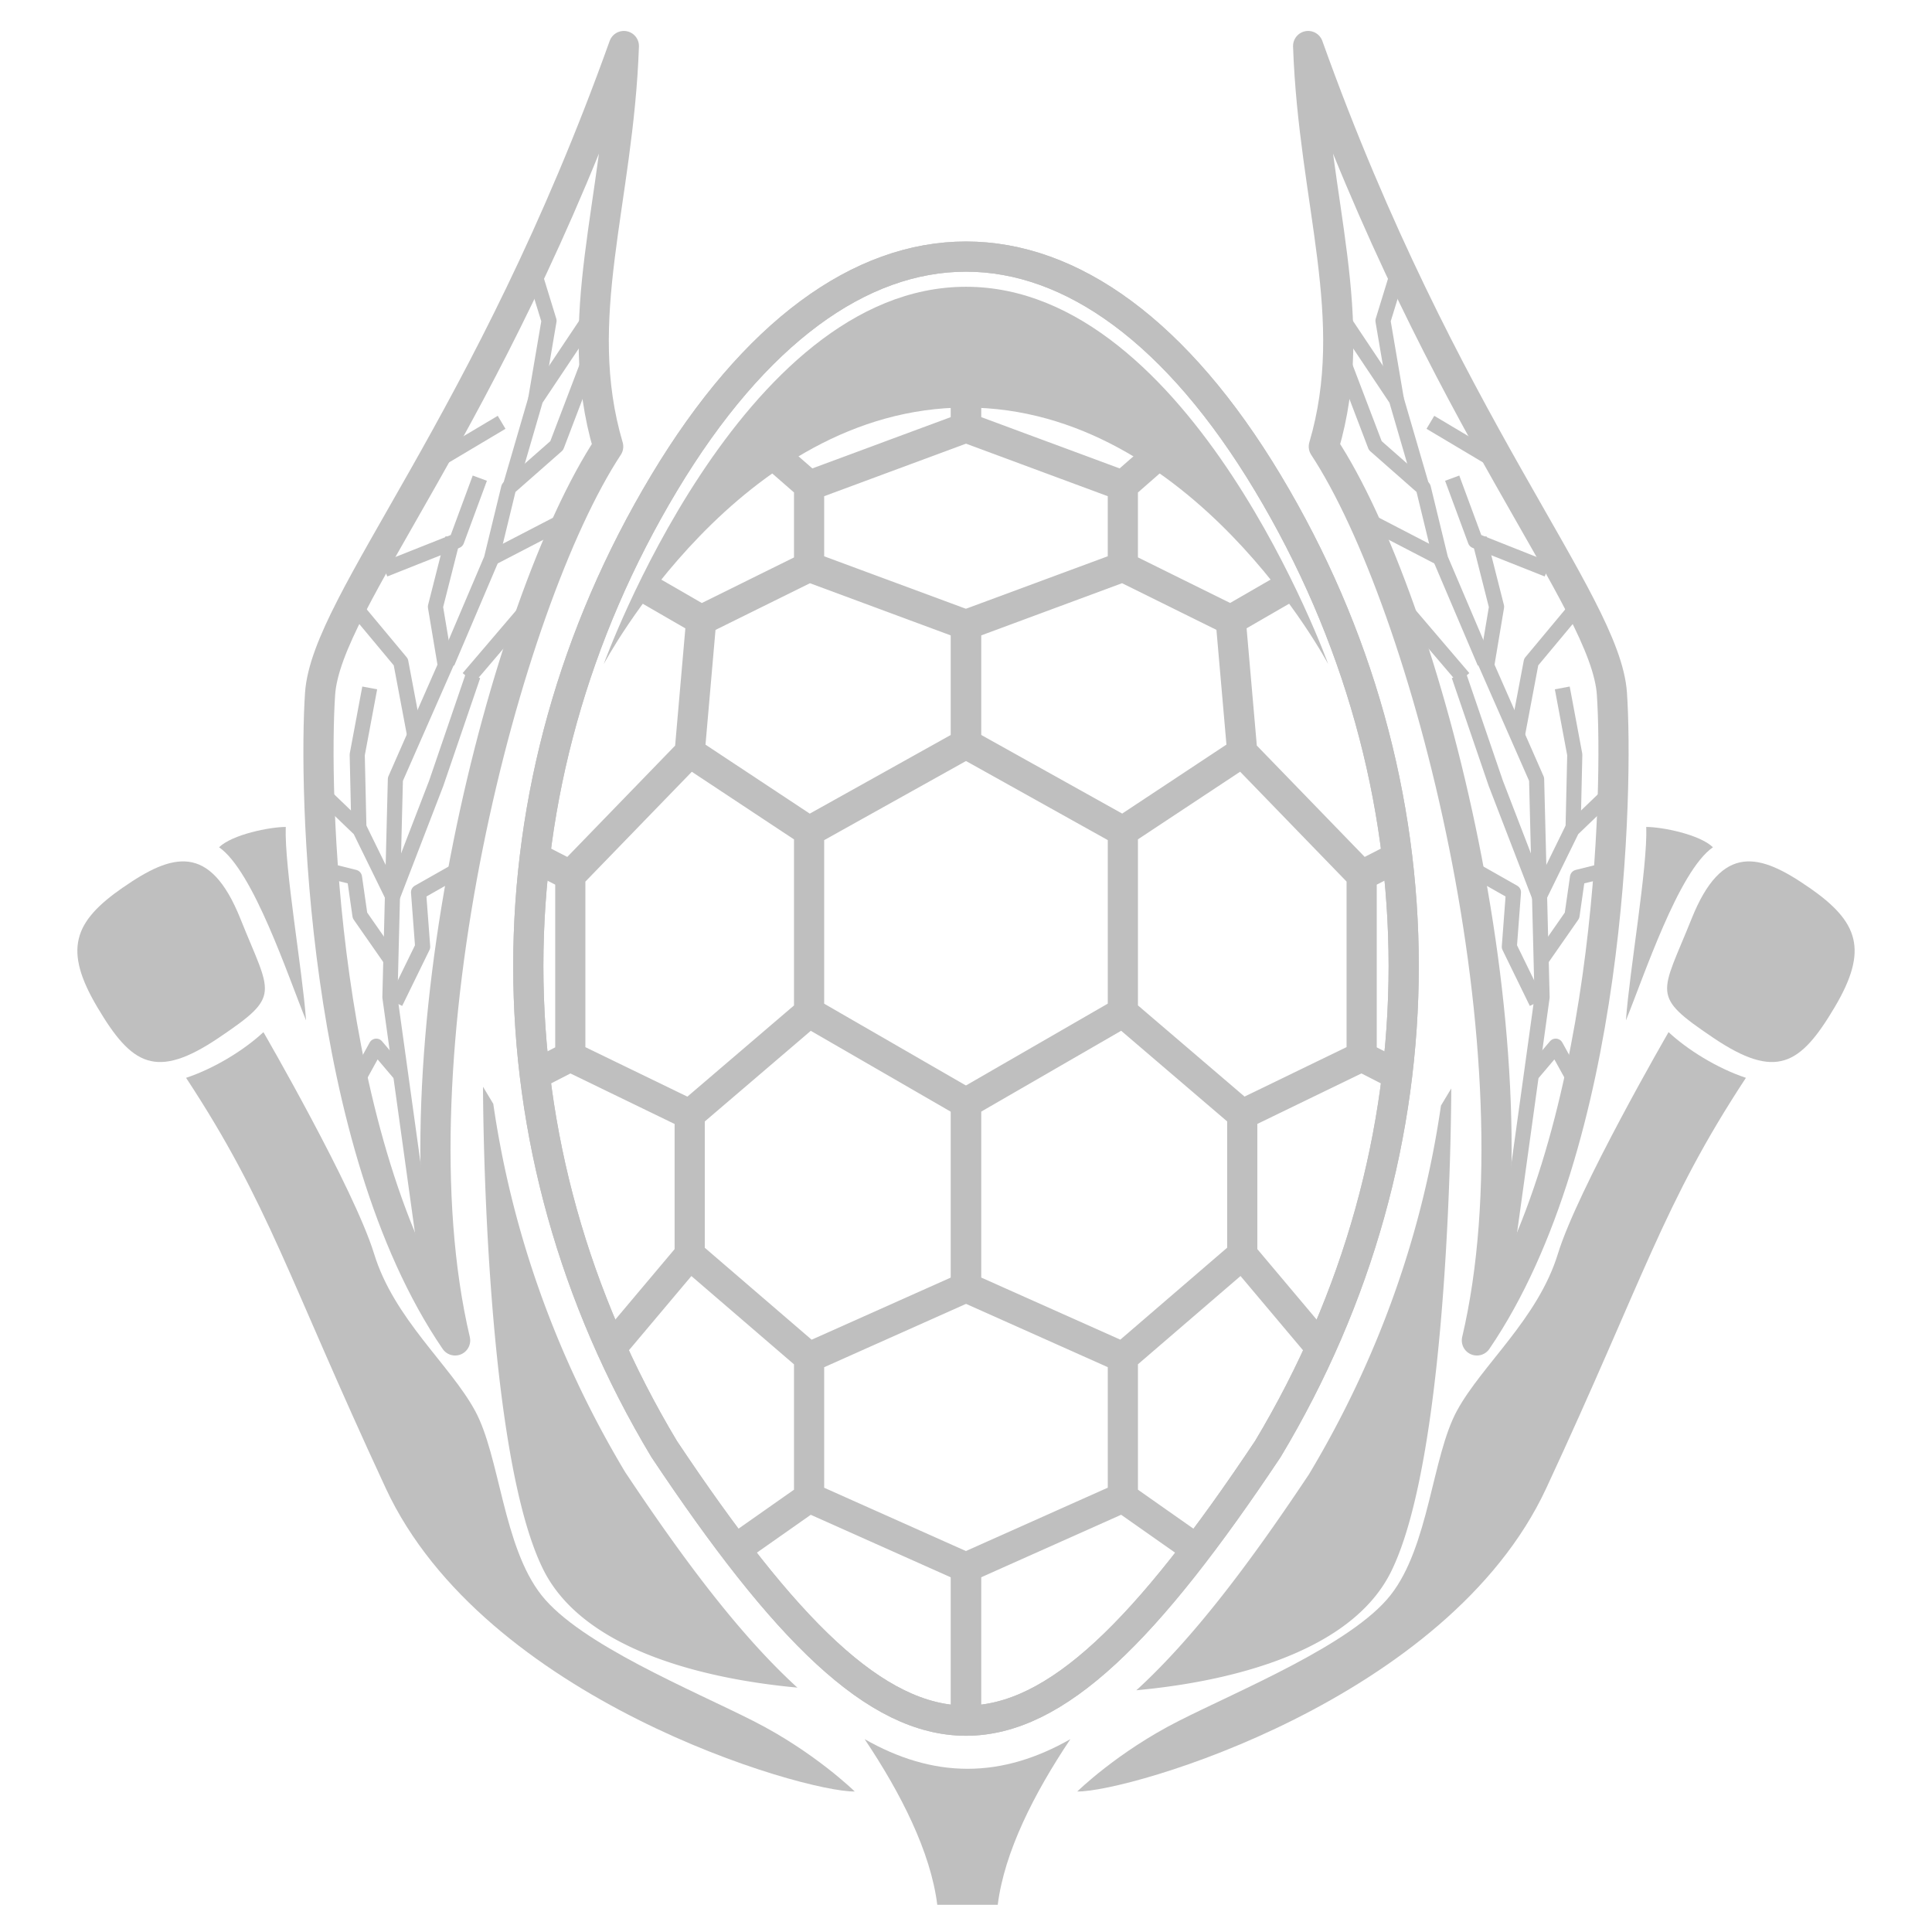 <?xml version="1.0" encoding="UTF-8" standalone="no"?>
<svg
   xmlns:dc="http://purl.org/dc/elements/1.1/"
   xmlns:cc="http://creativecommons.org/ns#"
   xmlns:rdf="http://www.w3.org/1999/02/22-rdf-syntax-ns#"
   xmlns:svg="http://www.w3.org/2000/svg"
   xmlns="http://www.w3.org/2000/svg"
   xmlns:sodipodi="http://sodipodi.sourceforge.net/DTD/sodipodi-0.dtd"
   xmlns:inkscape="http://www.inkscape.org/namespaces/inkscape"
   inkscape:export-ydpi="36"
   inkscape:export-xdpi="36"
   inkscape:export-filename="Q:\src\Keyhunter\keyhunter2.png"
   width="128"
   height="128"
   viewBox="0 0 33.867 33.867"
   version="1.1"
   id="svg8"
   inkscape:version="0.48.4 r9939"
   sodipodi:docname="keyhunter_bwht.svg">
  <defs
     id="defs2" />
  <sodipodi:namedview
     inkscape:snap-bbox="true"
     id="base"
     pagecolor="#ffffff"
     bordercolor="#666666"
     borderopacity="1.0"
     inkscape:pageopacity="0.0"
     inkscape:pageshadow="2"
     inkscape:zoom="2.7503168"
     inkscape:cx="45.563984"
     inkscape:cy="77.753597"
     inkscape:document-units="px"
     inkscape:current-layer="layer1"
     inkscape:document-rotation="0"
     showgrid="false"
     units="px"
     inkscape:window-width="1920"
     inkscape:window-height="1058"
     inkscape:window-x="-8"
     inkscape:window-y="-8"
     inkscape:window-maximized="1"
     inkscape:snap-global="false"
     inkscape:object-paths="true"
     inkscape:snap-intersection-paths="true"
     inkscape:snap-smooth-nodes="true"
     inkscape:snap-midpoints="true">
    <inkscape:grid
       type="xygrid"
       id="grid833"
       empspacing="4" />
  </sodipodi:namedview>
  <g
     inkscape:label="Layer 1"
     inkscape:groupmode="layer"
     id="layer1">
    <g
       id="g3053"
       style="opacity:0.25">
      <path
         sodipodi:nodetypes="ccccc"
         inkscape:connector-curvature="0"
         id="path843"
         d="m 11.642,8.467 c -3.175,5.292 -3.175,11.642 0,16.933 4.233,6.35 6.35,6.35 10.583,0 C 25.4,20.108 25.4,13.758 22.225,8.467 19.05,3.175 14.817,3.175 11.642,8.467 Z"
         style="fill:none;stroke:#000000;stroke-width:0.529;stroke-linecap:round;stroke-linejoin:round;stroke-miterlimit:4;stroke-dasharray:none;fill-opacity:1" />
      <path
         d="M 96 72 L 95.318 73.135 C 94.099 81.572 91.189 89.854 86.574 97.545 A 3 3 0 0 1 86.494 97.662 C 82.43 103.758 78.847 108.417 75.287 111.703 C 75.247 111.74 75.206 111.772 75.166 111.809 C 80.026 111.363 89.111 109.777 92 104 C 96 96 96 72 96 72 z "
         style="opacity:1;fill:#000000;stroke:none;stroke-width:1;stroke-linecap:round;stroke-linejoin:round;stroke-miterlimit:4;stroke-dasharray:none"
         id="path845-4"
         transform="scale(0.265)" />
      <path
         d="M 57.195 115.043 C 59.6 118.633 61.563 122.507 62 126 L 66 126 C 66.437 122.507 68.4 118.633 70.805 115.043 C 68.616 116.289 66.358 117.004 64.002 117.004 C 61.645 117.004 59.384 116.29 57.195 115.043 z "
         style="opacity:1;fill:#000000;stroke:none;stroke-width:6;stroke-linecap:butt;stroke-linejoin:round;stroke-miterlimit:4;stroke-dasharray:none"
         id="path1053"
         transform="scale(0.265)" />
      <g
         id="g1286">
        <path
           style="opacity:1;fill:#000000;stroke:none;stroke-width:1.587;stroke-linecap:butt;stroke-linejoin:round;stroke-miterlimit:4;stroke-dasharray:none"
           d="m 31.715,15.559 c 0.864,0.6 1.044,1.089 0.444,2.1 -0.6,1.011 -1.024,1.277 -2.129,0.531 -1.105,-0.746 -0.914,-0.744 -0.378,-2.083 0.536,-1.339 1.199,-1.148 2.063,-0.547 z"
           id="path1070"
           inkscape:connector-curvature="0"
           sodipodi:nodetypes="zzzzz" />
        <path
           style="opacity:1;fill:#000000;stroke:none;stroke-width:1.587;stroke-linecap:butt;stroke-linejoin:round;stroke-miterlimit:4;stroke-dasharray:none"
           d="m 29.249,18.093 c 0,0 -1.59,2.746 -1.94,3.886 -0.35,1.14 -1.328,1.942 -1.768,2.748 -0.439,0.805 -0.489,2.378 -1.167,3.237 -0.678,0.859 -2.641,1.66 -3.713,2.204 -1.073,0.544 -1.777,1.236 -1.777,1.236 0.906,0.012 6.497,-1.607 8.221,-5.316 1.724,-3.71 2.045,-4.981 3.5,-7.194 -0.514,-0.172 -1.028,-0.496 -1.356,-0.801 z"
           id="path1072"
           inkscape:connector-curvature="0"
           sodipodi:nodetypes="czzzzczcc" />
        <path
           style="opacity:1;fill:#000000;stroke:none;stroke-width:0.265;stroke-linecap:butt;stroke-linejoin:round;stroke-miterlimit:4;stroke-dasharray:none"
           d="m 28.503,17.884 c 0.316,-0.774 0.922,-2.615 1.524,-3.032 -0.234,-0.225 -0.89,-0.356 -1.169,-0.356 0.025,0.711 -0.291,2.497 -0.356,3.387 z"
           id="path1150"
           inkscape:connector-curvature="0"
           sodipodi:nodetypes="cccc" />
      </g>
      <g
         id="g1281">
        <g
           id="g1169">
          <path
             sodipodi:nodetypes="czccc"
             inkscape:connector-curvature="0"
             id="path1110"
             d="M 25.889,23.497 C 28.257,20.027 28.367,13.785 28.256,12.161 28.146,10.537 25.299,7.429 22.931,0.807 23.027,3.552 23.871,5.572 23.206,7.828 25.006,10.563 27.063,18.509 25.889,23.497 Z"
             style="opacity:1;fill:none;stroke:#000000;stroke-width:0.529;stroke-linecap:butt;stroke-linejoin:round;stroke-miterlimit:4;stroke-dasharray:none;fill-opacity:1" />
          <path
             inkscape:connector-curvature="0"
             id="path1114"
             d="m 24.478,10.505 1.178,1.38"
             style="opacity:1;fill:none;stroke:#000000;stroke-width:0.265;stroke-linecap:butt;stroke-linejoin:round;stroke-miterlimit:4;stroke-dasharray:none" />
          <path
             inkscape:connector-curvature="0"
             id="path1116"
             d="m 23.569,6.397 0.539,1.414 0.842,0.741 0.303,1.246 0.774,1.818"
             style="opacity:1;fill:none;stroke:#000000;stroke-width:0.265;stroke-linecap:butt;stroke-linejoin:round;stroke-miterlimit:4;stroke-dasharray:none" />
          <path
             sodipodi:nodetypes="ccc"
             inkscape:connector-curvature="0"
             id="path1118"
             d="M 24.925,8.537 24.478,7.003 23.489,5.523"
             style="opacity:1;fill:none;stroke:#000000;stroke-width:0.265;stroke-linecap:butt;stroke-linejoin:round;stroke-miterlimit:4;stroke-dasharray:none" />
          <path
             inkscape:connector-curvature="0"
             id="path1120"
             d="M 24.478,7.003 24.243,5.623 24.512,4.748"
             style="opacity:1;fill:none;stroke:#000000;stroke-width:0.265;stroke-linecap:butt;stroke-linejoin:round;stroke-miterlimit:4;stroke-dasharray:none" />
          <path
             inkscape:connector-curvature="0"
             id="path1122"
             d="M 25.456,8.382 25.862,9.48 27.127,9.982"
             style="opacity:1;fill:none;stroke:#000000;stroke-width:0.265;stroke-linecap:butt;stroke-linejoin:round;stroke-miterlimit:4;stroke-dasharray:none" />
          <path
             inkscape:connector-curvature="0"
             id="path1124"
             d="m 25.074,7.403 1.003,0.597"
             style="opacity:1;fill:none;stroke:#000000;stroke-width:0.265;stroke-linecap:butt;stroke-linejoin:round;stroke-miterlimit:4;stroke-dasharray:none" />
          <path
             inkscape:connector-curvature="0"
             id="path1128"
             d="m 25.981,11.486 0.955,2.173 0.096,3.821 -0.669,4.824"
             style="opacity:1;fill:none;stroke:#000000;stroke-width:0.265;stroke-linecap:butt;stroke-linejoin:round;stroke-miterlimit:4;stroke-dasharray:none" />
          <path
             inkscape:connector-curvature="0"
             id="path1130"
             d="m 25.575,11.844 0.645,1.886 0.764,1.982"
             style="opacity:1;fill:none;stroke:#000000;stroke-width:0.265;stroke-linecap:butt;stroke-linejoin:round;stroke-miterlimit:4;stroke-dasharray:none" />
          <path
             inkscape:connector-curvature="0"
             id="path1132"
             d="m 26.602,12.871 0.239,-1.266 0.836,-1.003"
             style="opacity:1;fill:none;stroke:#000000;stroke-width:0.265;stroke-linecap:butt;stroke-linejoin:round;stroke-miterlimit:4;stroke-dasharray:none" />
          <path
             inkscape:connector-curvature="0"
             id="path1134"
             d="m 26.984,15.713 0.573,-1.17 0.621,-0.597"
             style="opacity:1;fill:none;stroke:#000000;stroke-width:0.265;stroke-linecap:butt;stroke-linejoin:round;stroke-miterlimit:4;stroke-dasharray:none" />
          <path
             inkscape:connector-curvature="0"
             id="path1136"
             d="m 26.936,17.575 -0.478,-0.979 0.072,-0.955 -0.716,-0.406"
             style="opacity:1;fill:none;stroke:#000000;stroke-width:0.265;stroke-linecap:butt;stroke-linejoin:round;stroke-miterlimit:4;stroke-dasharray:none" />
          <path
             inkscape:connector-curvature="0"
             id="path1138"
             d="m 26.865,18.817 0.406,-0.478 0.382,0.693"
             style="opacity:1;fill:none;stroke:#000000;stroke-width:0.265;stroke-linecap:butt;stroke-linejoin:round;stroke-miterlimit:4;stroke-dasharray:none" />
          <path
             inkscape:connector-curvature="0"
             id="path1140"
             d="m 27.008,16.835 0.549,-0.788 0.096,-0.669 0.478,-0.119"
             style="opacity:1;fill:none;stroke:#000000;stroke-width:0.265;stroke-linecap:butt;stroke-linejoin:round;stroke-miterlimit:4;stroke-dasharray:none" />
          <path
             sodipodi:nodetypes="cc"
             inkscape:connector-curvature="0"
             id="path1142"
             d="m 27.575,14.547 0.03,-1.318 -0.219,-1.17"
             style="opacity:1;fill:none;stroke:#000000;stroke-width:0.265;stroke-linecap:butt;stroke-linejoin:round;stroke-miterlimit:4;stroke-dasharray:none" />
          <path
             inkscape:connector-curvature="0"
             id="path1144"
             d="M 26.064,11.652 26.234,10.636 25.929,9.433"
             style="opacity:1;fill:none;stroke:#000000;stroke-width:0.265;stroke-linecap:butt;stroke-linejoin:round;stroke-miterlimit:4;stroke-dasharray:none" />
          <path
             inkscape:connector-curvature="0"
             id="path1148"
             d="M 25.265,9.791 23.975,9.122"
             style="opacity:1;fill:none;stroke:#000000;stroke-width:0.265;stroke-linecap:butt;stroke-linejoin:round;stroke-miterlimit:4;stroke-dasharray:none" />
        </g>
      </g>
      <path
         inkscape:connector-curvature="0"
         id="path1290"
         style="opacity:1;fill:#000000;stroke:none;stroke-width:0.265;stroke-linecap:round;stroke-linejoin:round;stroke-miterlimit:4;stroke-dasharray:none"
         d="m 8.467,19.05 0.18,0.3 c 0.323,2.232 1.093,4.424 2.314,6.459 a 0.794,0.794 0 0 0 0.021,0.031 c 1.075,1.613 2.023,2.846 2.965,3.715 0.011,0.01 0.021,0.018 0.032,0.028 -1.286,-0.118 -3.69,-0.537 -4.454,-2.066 C 8.467,25.4 8.467,19.05 8.467,19.05 Z" />
      <g
         transform="matrix(-1,0,0,1,33.867,0)"
         id="g1298">
        <path
           sodipodi:nodetypes="zzzzz"
           inkscape:connector-curvature="0"
           id="path1292"
           d="m 31.715,15.559 c 0.864,0.6 1.044,1.089 0.444,2.1 -0.6,1.011 -1.024,1.277 -2.129,0.531 -1.105,-0.746 -0.914,-0.744 -0.378,-2.083 0.536,-1.339 1.199,-1.148 2.063,-0.547 z"
           style="opacity:1;fill:#000000;stroke:none;stroke-width:1.587;stroke-linecap:butt;stroke-linejoin:round;stroke-miterlimit:4;stroke-dasharray:none" />
        <path
           sodipodi:nodetypes="czzzzczcc"
           inkscape:connector-curvature="0"
           id="path1294"
           d="m 29.249,18.093 c 0,0 -1.59,2.746 -1.94,3.886 -0.35,1.14 -1.328,1.942 -1.768,2.748 -0.439,0.805 -0.489,2.378 -1.167,3.237 -0.678,0.859 -2.641,1.66 -3.713,2.204 -1.073,0.544 -1.777,1.236 -1.777,1.236 0.906,0.012 6.497,-1.607 8.221,-5.316 1.724,-3.71 2.045,-4.981 3.5,-7.194 -0.514,-0.172 -1.028,-0.496 -1.356,-0.801 z"
           style="opacity:1;fill:#000000;stroke:none;stroke-width:1.587;stroke-linecap:butt;stroke-linejoin:round;stroke-miterlimit:4;stroke-dasharray:none" />
        <path
           sodipodi:nodetypes="cccc"
           inkscape:connector-curvature="0"
           id="path1296"
           d="m 28.503,17.884 c 0.316,-0.774 0.922,-2.615 1.524,-3.032 -0.234,-0.225 -0.89,-0.356 -1.169,-0.356 0.025,0.711 -0.291,2.497 -0.356,3.387 z"
           style="opacity:1;fill:#000000;stroke:none;stroke-width:0.265;stroke-linecap:butt;stroke-linejoin:round;stroke-miterlimit:4;stroke-dasharray:none" />
      </g>
      <g
         transform="matrix(-1,0,0,1,33.867,0)"
         id="g1358">
        <g
           id="g1354">
          <path
             style="opacity:1;fill:none;stroke:#000000;stroke-width:0.529;stroke-linecap:butt;stroke-linejoin:round;stroke-miterlimit:4;stroke-dasharray:none;fill-opacity:1"
             d="M 25.889,23.497 C 28.257,20.027 28.367,13.785 28.256,12.161 28.146,10.537 25.299,7.429 22.931,0.807 23.027,3.552 23.871,5.572 23.206,7.828 25.006,10.563 27.063,18.509 25.889,23.497 Z"
             id="path1320"
             inkscape:connector-curvature="0"
             sodipodi:nodetypes="czccc" />
          <path
             style="opacity:1;fill:none;stroke:#000000;stroke-width:0.265;stroke-linecap:butt;stroke-linejoin:round;stroke-miterlimit:4;stroke-dasharray:none"
             d="m 24.478,10.505 1.178,1.38"
             id="path1322"
             inkscape:connector-curvature="0" />
          <path
             style="opacity:1;fill:none;stroke:#000000;stroke-width:0.265;stroke-linecap:butt;stroke-linejoin:round;stroke-miterlimit:4;stroke-dasharray:none"
             d="m 23.569,6.397 0.539,1.414 0.842,0.741 0.303,1.246 0.774,1.818"
             id="path1324"
             inkscape:connector-curvature="0" />
          <path
             style="opacity:1;fill:none;stroke:#000000;stroke-width:0.265;stroke-linecap:butt;stroke-linejoin:round;stroke-miterlimit:4;stroke-dasharray:none"
             d="M 24.925,8.537 24.478,7.003 23.489,5.523"
             id="path1326"
             inkscape:connector-curvature="0"
             sodipodi:nodetypes="ccc" />
          <path
             style="opacity:1;fill:none;stroke:#000000;stroke-width:0.265;stroke-linecap:butt;stroke-linejoin:round;stroke-miterlimit:4;stroke-dasharray:none"
             d="M 24.478,7.003 24.243,5.623 24.512,4.748"
             id="path1328"
             inkscape:connector-curvature="0" />
          <path
             style="opacity:1;fill:none;stroke:#000000;stroke-width:0.265;stroke-linecap:butt;stroke-linejoin:round;stroke-miterlimit:4;stroke-dasharray:none"
             d="M 25.456,8.382 25.862,9.48 27.127,9.982"
             id="path1330"
             inkscape:connector-curvature="0" />
          <path
             style="opacity:1;fill:none;stroke:#000000;stroke-width:0.265;stroke-linecap:butt;stroke-linejoin:round;stroke-miterlimit:4;stroke-dasharray:none"
             d="m 25.074,7.403 1.003,0.597"
             id="path1332"
             inkscape:connector-curvature="0" />
          <path
             style="opacity:1;fill:none;stroke:#000000;stroke-width:0.265;stroke-linecap:butt;stroke-linejoin:round;stroke-miterlimit:4;stroke-dasharray:none"
             d="m 25.981,11.486 0.955,2.173 0.096,3.821 -0.669,4.824"
             id="path1334"
             inkscape:connector-curvature="0" />
          <path
             style="opacity:1;fill:none;stroke:#000000;stroke-width:0.265;stroke-linecap:butt;stroke-linejoin:round;stroke-miterlimit:4;stroke-dasharray:none"
             d="m 25.575,11.844 0.645,1.886 0.764,1.982"
             id="path1336"
             inkscape:connector-curvature="0" />
          <path
             style="opacity:1;fill:none;stroke:#000000;stroke-width:0.265;stroke-linecap:butt;stroke-linejoin:round;stroke-miterlimit:4;stroke-dasharray:none"
             d="m 26.602,12.871 0.239,-1.266 0.836,-1.003"
             id="path1338"
             inkscape:connector-curvature="0" />
          <path
             style="opacity:1;fill:none;stroke:#000000;stroke-width:0.265;stroke-linecap:butt;stroke-linejoin:round;stroke-miterlimit:4;stroke-dasharray:none"
             d="m 26.984,15.713 0.573,-1.17 0.621,-0.597"
             id="path1340"
             inkscape:connector-curvature="0" />
          <path
             style="opacity:1;fill:none;stroke:#000000;stroke-width:0.265;stroke-linecap:butt;stroke-linejoin:round;stroke-miterlimit:4;stroke-dasharray:none"
             d="m 26.936,17.575 -0.478,-0.979 0.072,-0.955 -0.716,-0.406"
             id="path1342"
             inkscape:connector-curvature="0" />
          <path
             style="opacity:1;fill:none;stroke:#000000;stroke-width:0.265;stroke-linecap:butt;stroke-linejoin:round;stroke-miterlimit:4;stroke-dasharray:none"
             d="m 26.865,18.817 0.406,-0.478 0.382,0.693"
             id="path1344"
             inkscape:connector-curvature="0" />
          <path
             style="opacity:1;fill:none;stroke:#000000;stroke-width:0.265;stroke-linecap:butt;stroke-linejoin:round;stroke-miterlimit:4;stroke-dasharray:none"
             d="m 27.008,16.835 0.549,-0.788 0.096,-0.669 0.478,-0.119"
             id="path1346"
             inkscape:connector-curvature="0" />
          <path
             style="opacity:1;fill:none;stroke:#000000;stroke-width:0.265;stroke-linecap:butt;stroke-linejoin:round;stroke-miterlimit:4;stroke-dasharray:none"
             d="m 27.575,14.547 0.03,-1.318 -0.219,-1.17"
             id="path1348"
             inkscape:connector-curvature="0"
             sodipodi:nodetypes="cc" />
          <path
             style="opacity:1;fill:none;stroke:#000000;stroke-width:0.265;stroke-linecap:butt;stroke-linejoin:round;stroke-miterlimit:4;stroke-dasharray:none"
             d="M 26.064,11.652 26.234,10.636 25.929,9.433"
             id="path1350"
             inkscape:connector-curvature="0" />
          <path
             style="opacity:1;fill:none;stroke:#000000;stroke-width:0.265;stroke-linecap:butt;stroke-linejoin:round;stroke-miterlimit:4;stroke-dasharray:none"
             d="M 25.265,9.791 23.975,9.122"
             id="path1352"
             inkscape:connector-curvature="0" />
        </g>
      </g>
      <path
         sodipodi:nodetypes="czczc"
         inkscape:connector-curvature="0"
         id="path974"
         d="m 10.583,11.642 c 0,0 2.381,-6.615 6.35,-6.615 3.969,0 6.35,6.615 6.35,6.615 0,0 -2.381,-4.498 -6.35,-4.498 -3.969,0 -6.35,4.498 -6.35,4.498 z"
         style="opacity:1;fill:#000000;stroke:none;stroke-width:0.529;stroke-linecap:round;stroke-linejoin:round;stroke-miterlimit:4;stroke-dasharray:none" />
      <path
         style="fill:none;stroke:#000000;stroke-width:0.529;stroke-linecap:round;stroke-linejoin:round;stroke-miterlimit:4;stroke-dasharray:none;fill-opacity:1"
         d="m 11.642,8.467 c -3.175,5.292 -3.175,11.642 0,16.933 4.233,6.35 6.35,6.35 10.583,0 C 25.4,20.108 25.4,13.758 22.225,8.467 19.05,3.175 14.817,3.175 11.642,8.467 Z"
         id="path980"
         inkscape:connector-curvature="0"
         sodipodi:nodetypes="ccccc" />
      <path
         id="path1288"
         style="opacity:1;fill:none;stroke:#000000;stroke-width:0.529;stroke-linecap:butt;stroke-linejoin:round;stroke-miterlimit:4;stroke-dasharray:none"
         d="m 16.933,6.798 v 0.697 l -2.75,1.019 v 1.422 l 2.75,1.019 m -2.75,15.296 -1.394,0.979 m -0.699,-5.237 -1.377,1.636 m -0.716,-5.108 -0.623,0.32 m 0.623,-3.495 -0.623,-0.32 M 14.184,8.513 13.525,7.938 m -1.233,2.932 -0.978,-0.565 m 5.619,12.261 -2.75,1.228 v 2.457 l 2.75,1.228 1e-6,2.684 m -2.75,-12.416 -2.093,1.79 v 2.457 l 2.093,1.801 2.75,-1.228 -1e-6,-3.231 z m -2e-6,-7.811 -1.891,0.935 -0.202,2.316 2.093,1.385 2.75,-1.534 v -2.084 z m -2.093,3.251 -2.093,2.16 v 3.175 l 2.093,1.015 2.093,-1.79 v -3.175 z m 4.843,-0.149 -2.75,1.534 v 3.175 l 2.75,1.587"
         inkscape:connector-curvature="0"
         sodipodi:nodetypes="ccccccccccccccccccccccccccccccccccccccccccccccc" />
      <path
         sodipodi:nodetypes="ccccccccccccccccccccccccccccccccccccccccccccccc"
         inkscape:connector-curvature="0"
         d="m 16.933,6.798 v 0.697 l 2.75,1.019 v 1.422 l -2.75,1.019 m 2.75,15.296 1.394,0.979 m 0.699,-5.237 1.377,1.636 m 0.716,-5.108 0.623,0.32 m -0.623,-3.495 0.623,-0.32 m -4.809,-6.513 0.658,-0.576 m 1.233,2.932 0.978,-0.565 m -5.619,12.261 2.75,1.228 v 2.457 l -2.75,1.228 -10e-7,2.684 m 2.75,-12.416 2.093,1.79 v 2.457 l -2.093,1.801 -2.75,-1.228 10e-7,-3.231 z m 2e-6,-7.811 1.891,0.935 0.202,2.316 -2.093,1.385 -2.75,-1.534 v -2.084 z m 2.093,3.251 2.093,2.16 v 3.175 l -2.093,1.015 -2.093,-1.79 v -3.175 z m -4.843,-0.149 2.75,1.534 v 3.175 l -2.75,1.587"
         style="opacity:1;fill:none;stroke:#000000;stroke-width:0.529;stroke-linecap:butt;stroke-linejoin:round;stroke-miterlimit:4;stroke-dasharray:none"
         id="path967" />
    </g>
  </g>
</svg>

